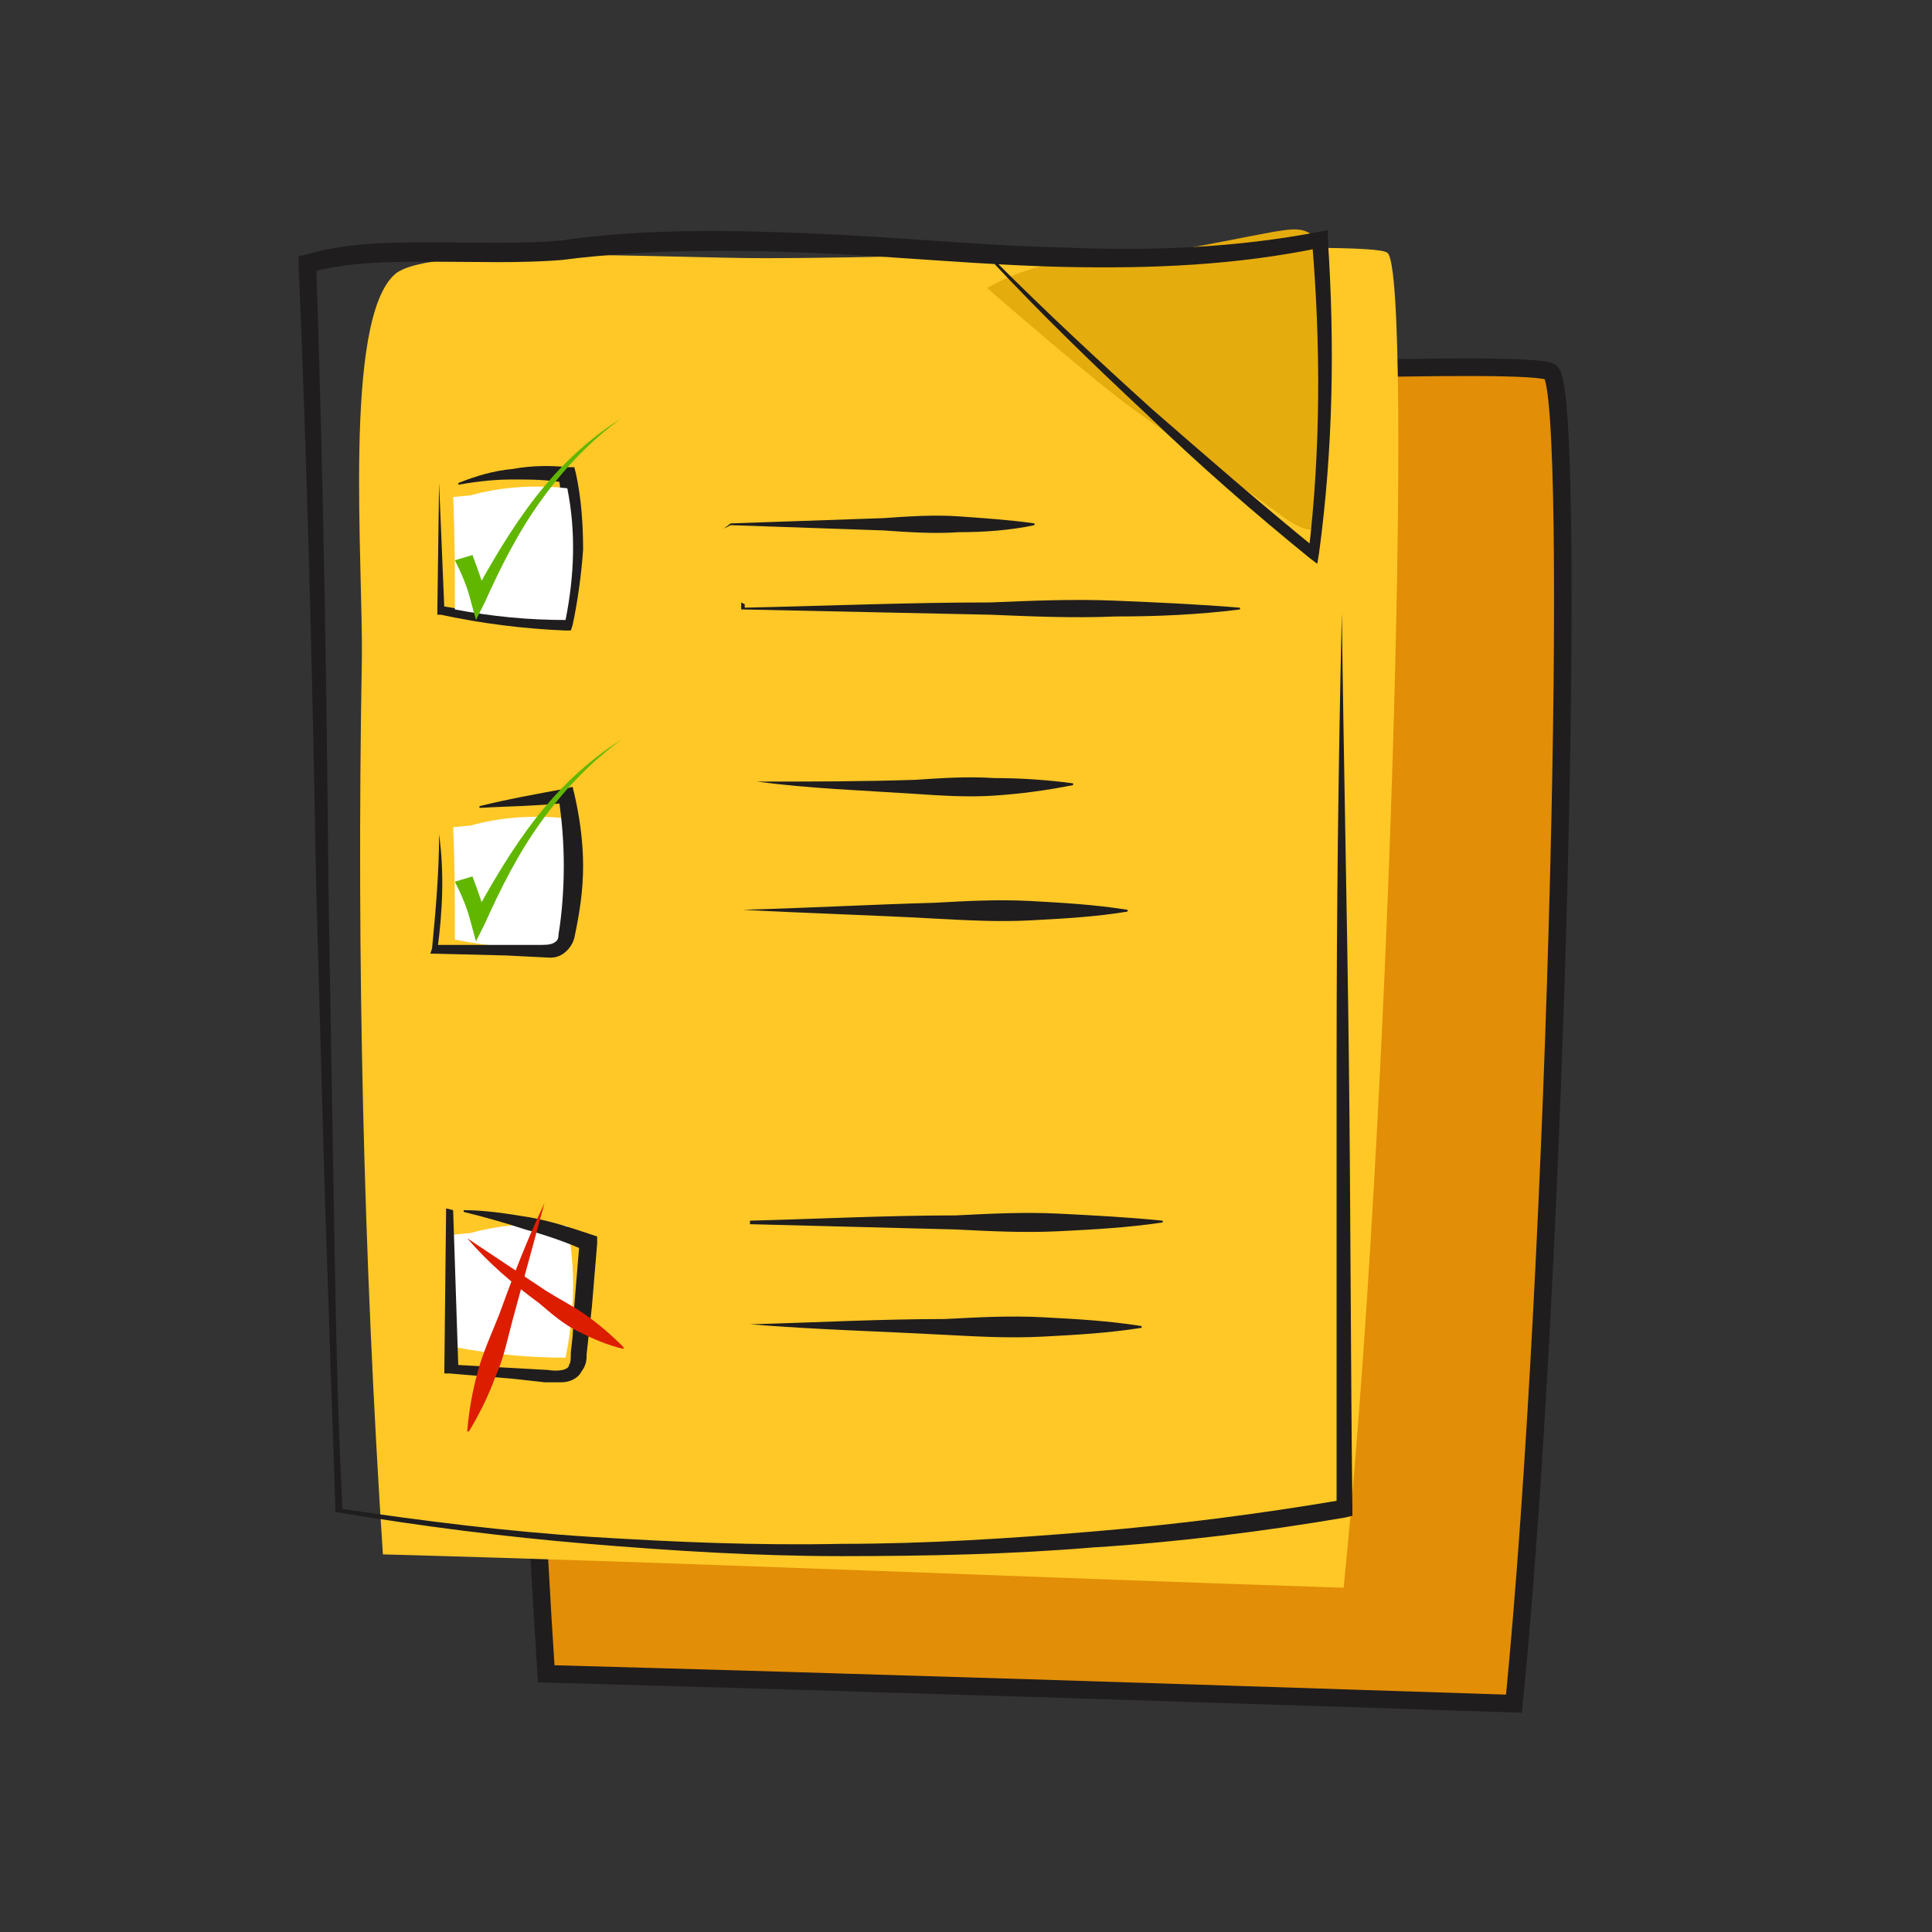 <?xml version="1.0" encoding="utf-8"?>
<!-- Generator: Adobe Illustrator 22.1.0, SVG Export Plug-In . SVG Version: 6.00 Build 0)  -->
<svg version="1.1" id="Capa_1" xmlns="http://www.w3.org/2000/svg" xmlns:xlink="http://www.w3.org/1999/xlink" x="0px" y="0px"
	 viewBox="0 0 110 110" style="enable-background:new 0 0 110 110;" xml:space="preserve">
<rect x="0" y="0" width="110" height="110" fill="#333333" stroke="none"/>
<style type="text/css">
	.st0{fill:#E28E07;}
	.st1{fill:none;stroke:#1F1D1E;stroke-miterlimit:10;}
	.st2{fill:#FFC827;}
	.st3{fill:#E5AC0E;}
	.st4{fill:#1F1D1E;}
	.st5{fill:#FFFFFF;}
	.st6{fill:#DC1D00;}
	.st7{fill:#61B600;}
</style>
<g id="Capa_1_1_">
</g>
<g id="pintura">
</g>
<g id="detalles">
</g>
<g id="ilustracion">
	<path class="st0" d="M88.3,21.2c1.5,1.3,0.4,50.4-2.1,75.8c-18.4-0.6-36.7-1.2-55.1-1.7c-1.1-16.9-1.5-33.8-1.2-50.8
		C30,39,28.8,25,31.8,22.4c2-1.7,15.4-0.9,21.1-0.9C63.8,21.5,87.5,20.4,88.3,21.2z"/>
	<path class="st1" d="M88.3,21.2c1.5,1.3,0.4,50.4-2.1,75.8c-18.4-0.6-36.7-1.2-55.1-1.7c-1.1-16.9-1.5-33.8-1.2-50.8
		C30,39,28.8,25,31.8,22.4c2-1.7,15.4-0.9,21.1-0.9C63.8,21.5,87.5,20.4,88.3,21.2z"/>
	<path class="st2" d="M79,14.4c1.5,1.3,0.1,50.5-2.5,76c-18.3-0.6-36.3-1.4-54.7-1.9c-1.1-16.9-1.5-33.8-1.2-50.8
		c0.1-5.5-1.1-19.5,1.9-22.1c2-1.7,15.4-0.9,21.1-0.9C54.5,14.7,78.2,13.6,79,14.4z"/>
	<path class="st3" d="M73.3,29.6c0.5,0.3,1.1,0.7,1.7,0.5c0.6-5.2,0.6-10.4,0.2-15.6c0-0.4-0.1-1-0.6-1.2c-0.6-0.4-1.4-0.2-2.1-0.1
		c-3.8,0.7-7.6,1.6-11.5,1.7c-2.5,0.1-4.8,1.5-4.8,1.5s6.3,5.5,8.6,7.1C67.6,25.5,70.4,27.5,73.3,29.6z"/>
	<g>
		<path class="st4" d="M76.4,34.9c0.1,8.5,0.3,17,0.4,25.5s0.1,17,0.2,25.5v0.4l-0.4,0.1c-4.7,0.8-9.5,1.4-14.3,1.7
			c-4.8,0.4-9.6,0.5-14.4,0.5s-9.6-0.3-14.4-0.7c-4.8-0.4-9.5-1-14.3-1.8h-0.1V86l-0.6-17.8L18,50.4c-0.2-11.7-0.5-23.6-1-35.4v-0.4
			l0.4-0.1c2.4-0.7,4.9-0.7,7.3-0.7s4.8,0.1,7.2-0.1c4.8-0.7,9.7-0.6,14.5-0.4c4.8,0.2,9.6,0.7,14.4,0.8c4.8,0.2,9.6,0,14.3-0.9
			l0.5-0.1v0.5c0.4,6,0.3,12-0.5,17.9L75,32.1l-0.4-0.3c-3.2-2.6-6.3-5.3-9.3-8.2c-3-2.8-6-5.7-8.8-8.7l0.1-0.1
			c2.9,2.9,5.9,5.7,9,8.5c3.1,2.7,6.2,5.4,9.4,8l-0.5,0.2c0.7-5.9,0.7-11.9,0.2-17.8l0.5,0.4c-4.8,1-9.6,1.2-14.5,1.1
			c-4.8-0.1-9.6-0.6-14.4-0.8s-9.6-0.2-14.3,0.4c-2.4,0.2-4.9,0.1-7.3,0.1s-4.8,0-7,0.6L18,15c0.4,11.9,0.6,23.7,0.7,35.6L19,68.3
			c0.1,5.9,0.2,11.8,0.5,17.8l-0.1-0.2c4.7,0.7,9.5,1.3,14.2,1.6c4.8,0.3,9.5,0.5,14.3,0.4c4.8,0,9.5-0.3,14.3-0.7
			c4.8-0.4,9.5-1,14.2-1.8L76.1,86c0-8.5,0-17,0-25.5C76.1,51.9,76.2,43.4,76.4,34.9L76.4,34.9z"/>
	</g>
	<g>
		<path class="st4" d="M25,27.5l0.3,7.2l-0.2-0.2c2.3,0.4,4.7,0.6,7,0.6l-0.4,0.3c0.3-1.4,0.4-2.8,0.4-4.2c0-1.4-0.1-2.8-0.3-4.1
			l0.4,0.4c-1-0.2-2-0.2-3-0.2s-2,0.1-3.1,0.3v-0.1c1-0.4,2-0.7,3.1-0.8c1.1-0.2,2.1-0.2,3.2-0.1h0.3l0.1,0.4
			c0.3,1.4,0.4,2.9,0.4,4.3c-0.1,1.4-0.3,2.9-0.6,4.3l-0.1,0.3h-0.3c-2.4-0.1-4.8-0.4-7.1-0.9h-0.2v-0.2L25,27.5L25,27.5z"/>
	</g>
	<path class="st5" d="M25.8,28.3c0.1,2.1,0.1,4.3,0.1,6.4c2.1,0.4,4.2,0.6,6.3,0.6c0.5-2.5,0.6-5,0.1-7.5c-1.8-0.2-3.7-0.1-5.5,0.4"
		/>
	<path class="st5" d="M25.8,47.1c0.1,2.1,0.1,4.3,0.1,6.4c2.1,0.4,4.2,0.6,6.3,0.6c0.5-2.5,0.6-5,0.1-7.5c-1.8-0.2-3.7-0.1-5.5,0.4"
		/>
	<path class="st5" d="M25.8,70.3c0.1,2.1,0.1,4.3,0.1,6.4c2.1,0.4,4.2,0.6,6.3,0.6c0.5-2.5,0.6-5,0.1-7.5c-1.8-0.2-3.7-0.1-5.5,0.4"
		/>
	<g>
		<path class="st4" d="M25,47.5c0.3,2.2,0.2,4.4-0.1,6.6l-0.2-0.3h4h2c0.3,0,0.6,0,0.8-0.1c0.2-0.1,0.3-0.2,0.3-0.5
			c0.2-1.2,0.3-2.6,0.3-3.9c0-1.3-0.1-2.6-0.3-3.9l0.5,0.3c-1.7,0.2-3.4,0.2-5,0.3v-0.1c1.6-0.4,3.3-0.7,4.9-1l0.4-0.1l0.1,0.4
			c0.3,1.3,0.5,2.7,0.5,4.1c0,1.4-0.2,2.7-0.5,4.1c-0.1,0.4-0.4,0.8-0.8,1c-0.4,0.2-0.8,0.1-1.1,0.1l-2-0.1l-4-0.1h-0.3l0.1-0.3
			C24.8,51.9,25,49.7,25,47.5L25,47.5z"/>
	</g>
	<g>
		<path class="st4" d="M25.8,68.9l0.3,9.1l-0.3-0.3l3.6,0.2l1.8,0.1c0.6,0.1,1.2,0,1.2-0.3c0.1-0.1,0.1-0.4,0.1-0.7l0.1-0.9l0.1-1.8
			c0.1-1.2,0.2-2.4,0.3-3.6l0.3,0.5c-1.1-0.5-2.3-0.9-3.4-1.2c-1.2-0.4-2.3-0.7-3.5-1v-0.1c1.2,0,2.5,0.2,3.7,0.4
			c1.2,0.2,2.4,0.6,3.6,1l0.3,0.1v0.4c-0.1,1.2-0.2,2.4-0.3,3.6l-0.2,1.8l-0.1,0.9c0,0.3,0,0.6-0.3,1c-0.2,0.4-0.7,0.6-1.1,0.6
			s-0.7,0-1,0l-1.8-0.2l-3.6-0.3h-0.3v-0.3l0.1-9.1L25.8,68.9z"/>
	</g>
	<g>
		<path class="st4" d="M41.2,30.1l0.4-0.3l0,0l0,0c2.9-0.1,5.8-0.2,8.7-0.3c1.4-0.1,2.9-0.2,4.3-0.1c1.4,0.1,2.9,0.2,4.3,0.4v0.1
			c-1.4,0.3-2.9,0.4-4.3,0.4c-1.4,0.1-2.9,0-4.3-0.1c-2.9-0.1-5.8-0.2-8.7-0.3l0,0L41.2,30.1L41.2,30.1z"/>
	</g>
	<g>
		<path class="st4" d="M42.4,34.4v0.3l-0.1-0.1c4.7-0.1,9.4-0.3,14.1-0.3c2.4-0.1,4.7-0.2,7.1-0.1c2.4,0.1,4.7,0.2,7.1,0.4v0.1
			c-2.4,0.3-4.7,0.4-7.1,0.4c-2.4,0.1-4.7,0-7.1-0.1c-4.7-0.1-9.4-0.2-14.1-0.3h-0.1v-0.1v-0.3L42.4,34.4L42.4,34.4z"/>
	</g>
	<g>
		<path class="st4" d="M43.1,44.5c3,0,6,0,9-0.1c1.5-0.1,3-0.2,4.5-0.1c1.5,0,3,0.1,4.5,0.3v0.1c-1.5,0.3-3,0.5-4.5,0.6
			s-3,0-4.5-0.1C49.1,45,46.1,44.9,43.1,44.5L43.1,44.5z"/>
	</g>
	<g>
		<path class="st4" d="M42.3,51.8c3.6-0.1,7.3-0.3,10.9-0.4c1.8-0.1,3.6-0.2,5.5-0.1c1.8,0.1,3.6,0.2,5.5,0.5v0.1
			c-1.8,0.3-3.6,0.4-5.5,0.5c-1.8,0.1-3.6,0-5.5-0.1C49.6,52.1,46,52,42.3,51.8L42.3,51.8z"/>
	</g>
	<g>
		<path class="st4" d="M42.7,69.5c3.9-0.1,7.8-0.3,11.7-0.3c2-0.1,3.9-0.2,5.9-0.1s3.9,0.2,5.9,0.4v0.1c-2,0.3-3.9,0.4-5.9,0.5
			s-3.9,0-5.9-0.1c-3.9-0.1-7.8-0.2-11.7-0.3V69.5z"/>
	</g>
	<g>
		<path class="st4" d="M42.7,75.4c3.7-0.1,7.4-0.3,11.1-0.3c1.9-0.1,3.7-0.2,5.6-0.1c1.9,0.1,3.7,0.2,5.6,0.5v0.1
			c-1.9,0.3-3.7,0.4-5.6,0.5c-1.9,0.1-3.7,0-5.6-0.1C50.1,75.8,46.4,75.7,42.7,75.4L42.7,75.4z"/>
	</g>
</g>
<g>
	<g>
		<path class="st6" d="M26.6,70.5c1.5,1,3,2,4.5,3c0.8,0.5,1.6,0.9,2.3,1.4c0.7,0.5,1.4,1.1,2.1,1.8l0,0.1c-0.9-0.2-1.8-0.6-2.6-1
			c-0.8-0.4-1.5-1-2.2-1.6C29.2,73.1,27.8,71.9,26.6,70.5L26.6,70.5z"/>
	</g>
	<g>
		<path class="st6" d="M31,68.5c-0.6,2.2-1.2,4.4-1.8,6.6c-0.3,1.1-0.5,2.2-1,3.3c-0.4,1.1-0.9,2.1-1.5,3.1l-0.1,0
			c0.1-1.2,0.3-2.3,0.6-3.4c0.3-1.1,0.8-2.2,1.2-3.2C29.2,72.7,30,70.6,31,68.5L31,68.5z"/>
	</g>
</g>
<g>
	<path class="st7" d="M26.9,49.9c0.3,0.8,0.6,1.6,0.8,2.5l-0.8-0.1c1.1-2,2.2-3.9,3.6-5.7c1.4-1.8,3-3.3,4.9-4.5
		c-1.8,1.3-3.3,2.9-4.6,4.7c-1.3,1.8-2.3,3.8-3.2,5.8l-0.5,1l-0.3-1.1c-0.2-0.8-0.5-1.5-0.9-2.3L26.9,49.9z"/>
</g>
<g>
	<path class="st7" d="M26.9,31.6c0.3,0.8,0.6,1.6,0.8,2.5L26.9,34c1.1-2,2.2-3.9,3.6-5.7c1.4-1.8,3-3.3,4.9-4.5
		c-1.8,1.3-3.3,2.9-4.6,4.7c-1.3,1.8-2.3,3.8-3.2,5.8l-0.5,1l-0.3-1.1c-0.2-0.8-0.5-1.5-0.9-2.3L26.9,31.6z"/>
</g>
</svg>
